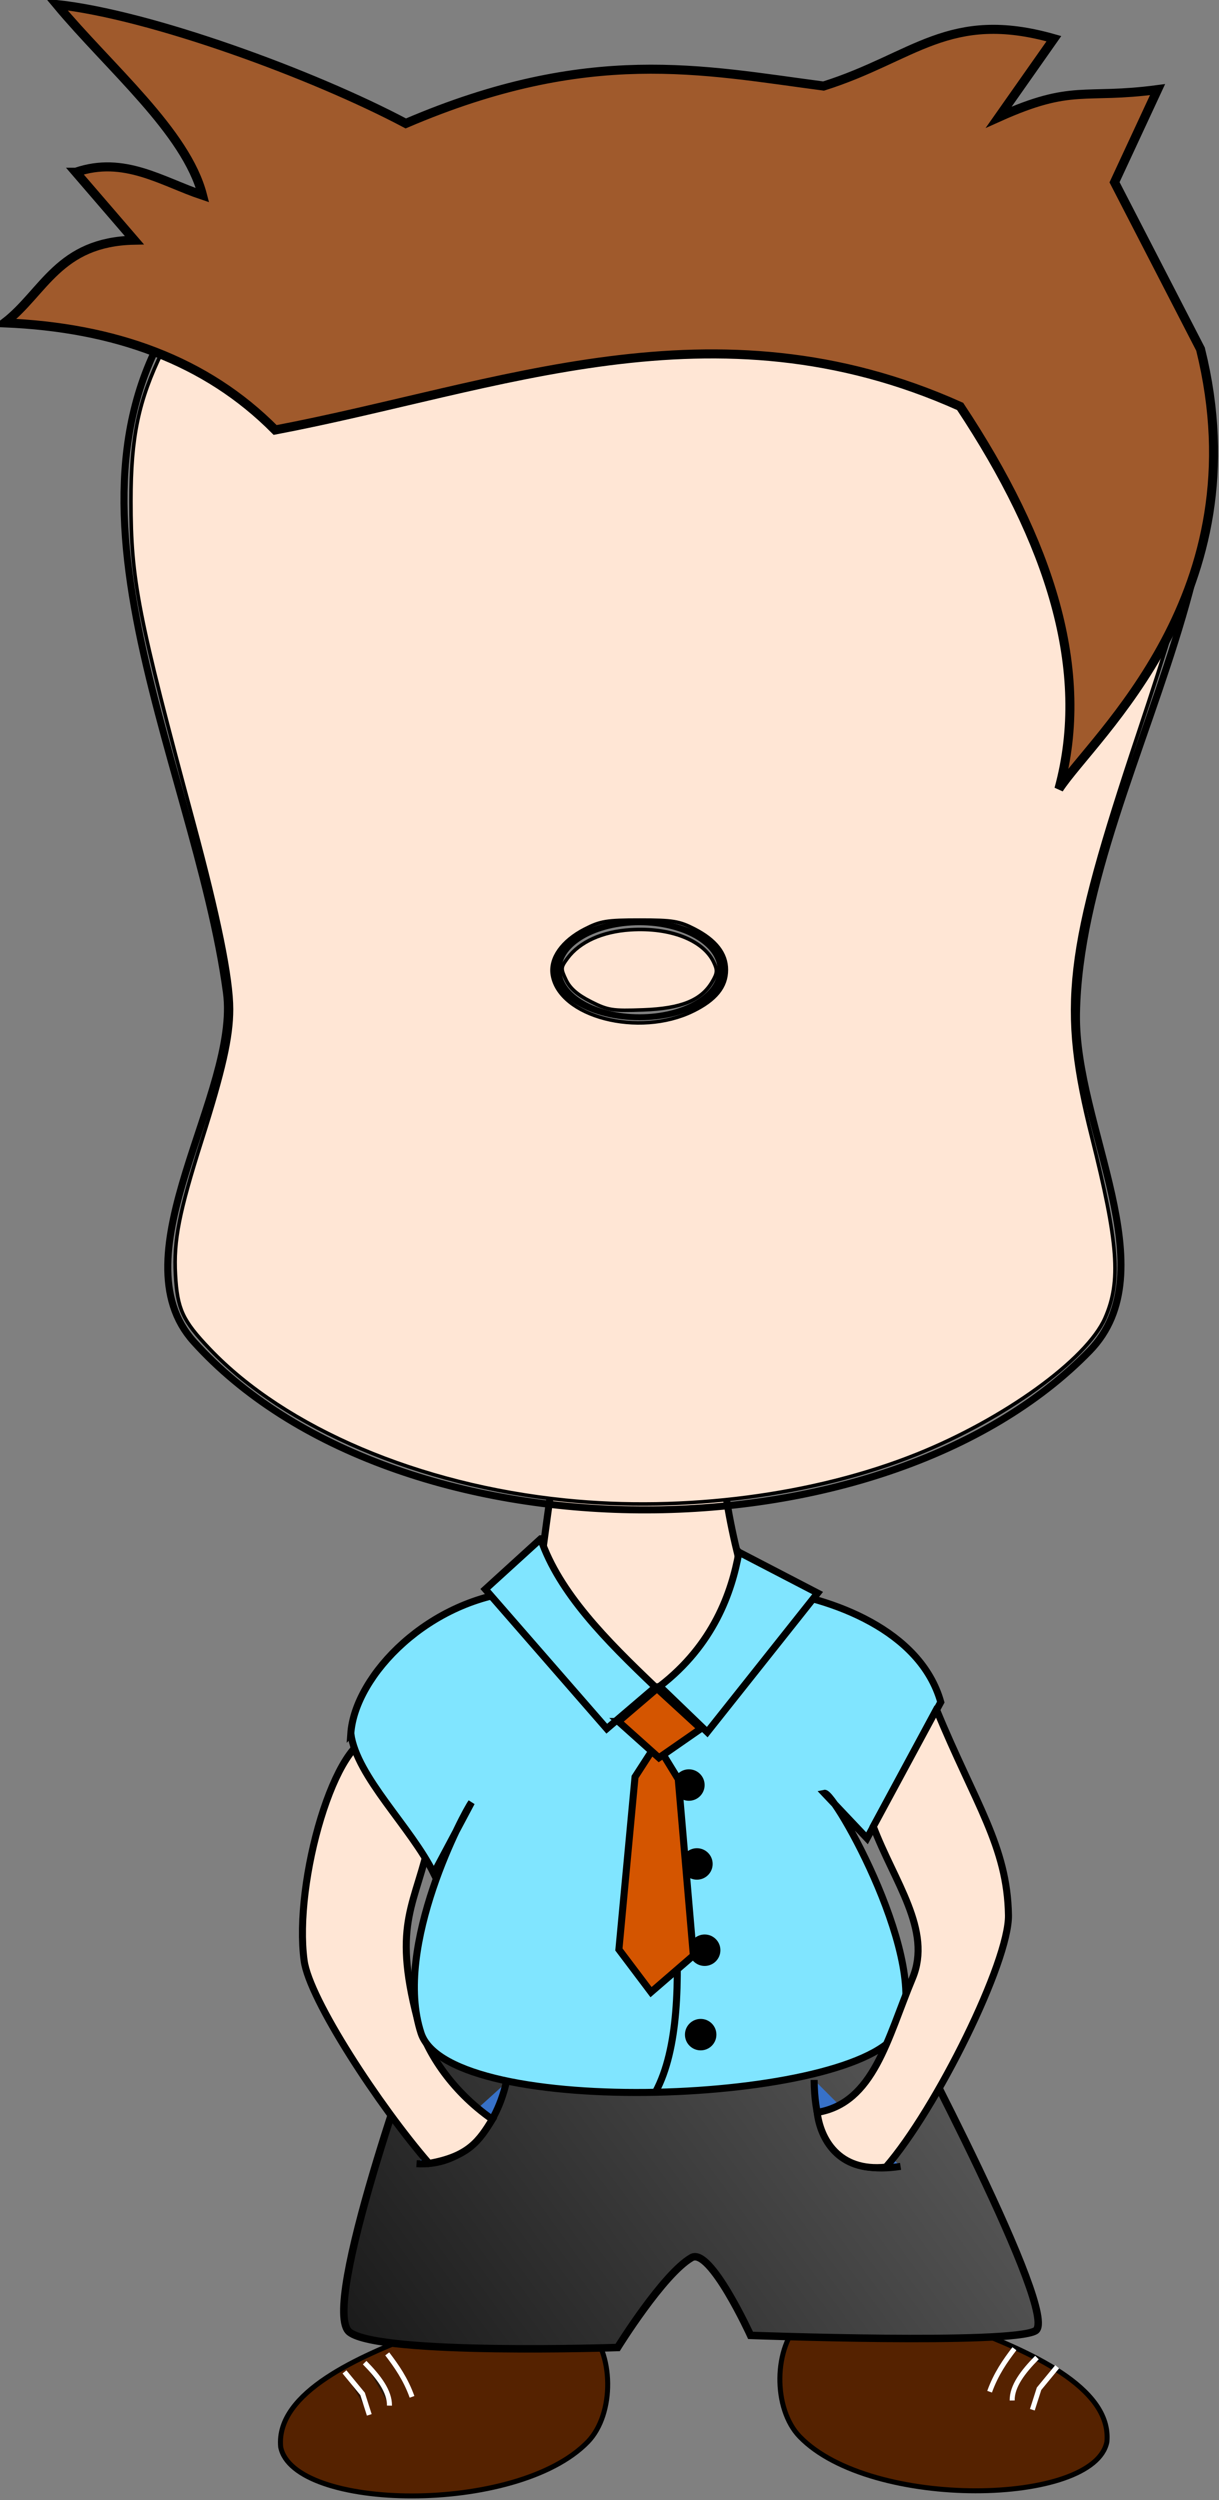 <?xml version="1.0" encoding="UTF-8" standalone="no"?>
<!-- Created with Inkscape (http://www.inkscape.org/) -->

<svg
   xmlns:dc="http://purl.org/dc/elements/1.1/"
   xmlns:cc="http://creativecommons.org/ns#"
   xmlns:rdf="http://www.w3.org/1999/02/22-rdf-syntax-ns#"
   xmlns:svg="http://www.w3.org/2000/svg"
   xmlns="http://www.w3.org/2000/svg"
   xmlns:xlink="http://www.w3.org/1999/xlink"
   xmlns:sodipodi="http://sodipodi.sourceforge.net/DTD/sodipodi-0.dtd"
   xmlns:inkscape="http://www.inkscape.org/namespaces/inkscape"
   version="1.1"
   width="82.905"
   height="170"
   id="svg2"
   inkscape:version="0.47 r22583"
   sodipodi:docname="Wino.svg">
  <rect width="100%" height="100%" fill="#808080" stroke="none"/>
  <sodipodi:namedview
     pagecolor="#ffffff"
     bordercolor="#666666"
     borderopacity="1"
     objecttolerance="10"
     gridtolerance="10"
     guidetolerance="10"
     inkscape:pageopacity="0"
     inkscape:pageshadow="2"
     inkscape:window-width="1517"
     inkscape:window-height="913"
     id="namedview12"
     showgrid="false"
     inkscape:zoom="3.2526295"
     inkscape:cx="-8.2340913"
     inkscape:cy="80.909034"
     inkscape:window-x="349"
     inkscape:window-y="73"
     inkscape:window-maximized="0"
     inkscape:current-layer="svg2" />
  <defs
     id="defs4">
    <linearGradient
       inkscape:collect="always"
       id="linearGradient3923">
      <stop
         style="stop-color:#000000;stop-opacity:1;"
         offset="0"
         id="stop3925" />
      <stop
         style="stop-color:#000000;stop-opacity:0;"
         offset="1"
         id="stop3927" />
    </linearGradient>
    <linearGradient
       inkscape:collect="always"
       id="linearGradient4725">
      <stop
         style="stop-color:#3771c8;stop-opacity:1;"
         offset="0"
         id="stop4727" />
      <stop
         style="stop-color:#3771c8;stop-opacity:0;"
         offset="1"
         id="stop4729" />
    </linearGradient>
    <linearGradient
       inkscape:collect="always"
       id="linearGradient4717">
      <stop
         style="stop-color:#008000;stop-opacity:1;"
         offset="0"
         id="stop4719" />
      <stop
         style="stop-color:#008000;stop-opacity:0;"
         offset="1"
         id="stop4721" />
    </linearGradient>
    <linearGradient
       inkscape:collect="always"
       id="linearGradient4709">
      <stop
         style="stop-color:#a52642;stop-opacity:1"
         offset="0"
         id="stop4711" />
      <stop
         style="stop-color:#c83753;stop-opacity:0;"
         offset="1"
         id="stop4713" />
    </linearGradient>
    <linearGradient
       id="linearGradient4701">
      <stop
         style="stop-color:#000000;stop-opacity:1;"
         offset="0"
         id="stop4703" />
      <stop
         style="stop-color:#000000;stop-opacity:0;"
         offset="1"
         id="stop4705" />
    </linearGradient>
    <inkscape:perspective
       sodipodi:type="inkscape:persp3d"
       inkscape:vp_x="0 : 9.0695848 : 1"
       inkscape:vp_y="0 : 1000 : 0"
       inkscape:vp_z="39.943302 : 9.0695848 : 1"
       inkscape:persp3d-origin="19.971651 : 6.0463899 : 1"
       id="perspective16" />
    <inkscape:path-effect
       effect="spiro"
       id="path-effect3592"
       is_visible="true" />
    <inkscape:perspective
       sodipodi:type="inkscape:persp3d"
       inkscape:vp_x="0 : 0.5 : 1"
       inkscape:vp_y="0 : 1000 : 0"
       inkscape:vp_z="1 : 0.5 : 1"
       inkscape:persp3d-origin="0.5 : 0.33333333 : 1"
       id="perspective4543" />
    <inkscape:perspective
       sodipodi:type="inkscape:persp3d"
       inkscape:vp_x="0 : 0.5 : 1"
       inkscape:vp_y="0 : 1000 : 0"
       inkscape:vp_z="1 : 0.5 : 1"
       inkscape:persp3d-origin="0.5 : 0.33333333 : 1"
       id="perspective4500" />
    <inkscape:perspective
       sodipodi:type="inkscape:persp3d"
       inkscape:vp_x="0 : 500 : 1"
       inkscape:vp_y="0 : 1000 : 0"
       inkscape:vp_z="562.5 : 500 : 1"
       inkscape:persp3d-origin="281.25 : 333.33333 : 1"
       id="perspective4371" />
    <clipPath
       id="clip1">
      <path
         d="m 70,45 287,0 0,212 -287,0 z m 0,0"
         id="path4254" />
    </clipPath>
    <inkscape:perspective
       sodipodi:type="inkscape:persp3d"
       inkscape:vp_x="0 : 0.5 : 1"
       inkscape:vp_y="0 : 1000 : 0"
       inkscape:vp_z="1 : 0.5 : 1"
       inkscape:persp3d-origin="0.5 : 0.33333333 : 1"
       id="perspective4065" />
    <inkscape:perspective
       sodipodi:type="inkscape:persp3d"
       inkscape:vp_x="0 : 0.5 : 1"
       inkscape:vp_y="0 : 1000 : 0"
       inkscape:vp_z="1 : 0.5 : 1"
       inkscape:persp3d-origin="0.5 : 0.33333333 : 1"
       id="perspective3628" />
    <inkscape:perspective
       sodipodi:type="inkscape:persp3d"
       inkscape:vp_x="0 : 0.5 : 1"
       inkscape:vp_y="0 : 1000 : 0"
       inkscape:vp_z="1 : 0.5 : 1"
       inkscape:persp3d-origin="0.5 : 0.33333333 : 1"
       id="perspective3602" />
    <inkscape:perspective
       id="perspective10"
       inkscape:persp3d-origin="372.04724 : 350.78739 : 1"
       inkscape:vp_z="744.09448 : 526.18109 : 1"
       inkscape:vp_y="0 : 1000 : 0"
       inkscape:vp_x="0 : 526.18109 : 1"
       sodipodi:type="inkscape:persp3d" />
    <inkscape:path-effect
       id="path-effect3592-8"
       effect="spiro"
       is_visible="true" />
    <inkscape:perspective
       id="perspective3233"
       inkscape:persp3d-origin="14.428618 : 5.006724 : 1"
       inkscape:vp_z="28.857237 : 7.5100861 : 1"
       inkscape:vp_y="0 : 1000 : 0"
       inkscape:vp_x="0 : 7.5100861 : 1"
       sodipodi:type="inkscape:persp3d" />
    <inkscape:perspective
       id="perspective3328"
       inkscape:persp3d-origin="0.5 : 0.33333333 : 1"
       inkscape:vp_z="1 : 0.5 : 1"
       inkscape:vp_y="0 : 1000 : 0"
       inkscape:vp_x="0 : 0.5 : 1"
       sodipodi:type="inkscape:persp3d" />
    <inkscape:perspective
       id="perspective3359"
       inkscape:persp3d-origin="0.5 : 0.33333333 : 1"
       inkscape:vp_z="1 : 0.5 : 1"
       inkscape:vp_y="0 : 1000 : 0"
       inkscape:vp_x="0 : 0.5 : 1"
       sodipodi:type="inkscape:persp3d" />
    <inkscape:perspective
       id="perspective3421"
       inkscape:persp3d-origin="0.5 : 0.33333333 : 1"
       inkscape:vp_z="1 : 0.5 : 1"
       inkscape:vp_y="0 : 1000 : 0"
       inkscape:vp_x="0 : 0.5 : 1"
       sodipodi:type="inkscape:persp3d" />
    <inkscape:path-effect
       id="path-effect3592-6"
       effect="spiro"
       is_visible="true" />
    <inkscape:perspective
       id="perspective4424"
       inkscape:persp3d-origin="19.971651 : 6.0463899 : 1"
       inkscape:vp_z="39.943302 : 9.0695848 : 1"
       inkscape:vp_y="0 : 1000 : 0"
       inkscape:vp_x="0 : 9.0695848 : 1"
       sodipodi:type="inkscape:persp3d" />
    <inkscape:path-effect
       id="path-effect3592-5"
       effect="spiro"
       is_visible="true" />
    <inkscape:perspective
       id="perspective4620"
       inkscape:persp3d-origin="19.971651 : 6.0463899 : 1"
       inkscape:vp_z="39.943302 : 9.0695848 : 1"
       inkscape:vp_y="0 : 1000 : 0"
       inkscape:vp_x="0 : 9.0695848 : 1"
       sodipodi:type="inkscape:persp3d" />
    <inkscape:path-effect
       id="path-effect3592-9"
       effect="spiro"
       is_visible="true" />
    <inkscape:perspective
       id="perspective4643"
       inkscape:persp3d-origin="14.428618 : 5.006724 : 1"
       inkscape:vp_z="28.857237 : 7.5100861 : 1"
       inkscape:vp_y="0 : 1000 : 0"
       inkscape:vp_x="0 : 7.5100861 : 1"
       sodipodi:type="inkscape:persp3d" />
    <inkscape:path-effect
       id="path-effect3592-93"
       effect="spiro"
       is_visible="true" />
    <inkscape:perspective
       id="perspective4664"
       inkscape:persp3d-origin="19.971651 : 6.0463899 : 1"
       inkscape:vp_z="39.943302 : 9.0695848 : 1"
       inkscape:vp_y="0 : 1000 : 0"
       inkscape:vp_x="0 : 9.0695848 : 1"
       sodipodi:type="inkscape:persp3d" />
    <inkscape:perspective
       id="perspective4683"
       inkscape:persp3d-origin="0.5 : 0.33333333 : 1"
       inkscape:vp_z="1 : 0.5 : 1"
       inkscape:vp_y="0 : 1000 : 0"
       inkscape:vp_x="0 : 0.5 : 1"
       sodipodi:type="inkscape:persp3d" />
    <linearGradient
       inkscape:collect="always"
       xlink:href="#linearGradient4709"
       id="linearGradient4715"
       x1="270.586"
       y1="265.47"
       x2="290.055"
       y2="233.391"
       gradientUnits="userSpaceOnUse" />
    <linearGradient
       inkscape:collect="always"
       xlink:href="#linearGradient4717"
       id="linearGradient4723"
       x1="272.149"
       y1="253.796"
       x2="283.331"
       y2="253.796"
       gradientUnits="userSpaceOnUse" />
    <linearGradient
       inkscape:collect="always"
       xlink:href="#linearGradient4725"
       id="linearGradient4731"
       x1="272.515"
       y1="320.419"
       x2="295.324"
       y2="248.234"
       gradientUnits="userSpaceOnUse" />
    <inkscape:perspective
       id="perspective4741"
       inkscape:persp3d-origin="0.5 : 0.33333333 : 1"
       inkscape:vp_z="1 : 0.5 : 1"
       inkscape:vp_y="0 : 1000 : 0"
       inkscape:vp_x="0 : 0.5 : 1"
       sodipodi:type="inkscape:persp3d" />
    <linearGradient
       inkscape:collect="always"
       xlink:href="#linearGradient4701-6"
       id="linearGradient4707-6"
       x1="245.657"
       y1="342.611"
       x2="245.657"
       y2="295.436"
       gradientUnits="userSpaceOnUse"
       gradientTransform="translate(0.435,-4.783)" />
    <linearGradient
       id="linearGradient4701-6">
      <stop
         style="stop-color:#000000;stop-opacity:1;"
         offset="0"
         id="stop4703-5" />
      <stop
         style="stop-color:#000000;stop-opacity:0;"
         offset="1"
         id="stop4705-1" />
    </linearGradient>
    <inkscape:perspective
       id="perspective4801"
       inkscape:persp3d-origin="0.5 : 0.33333333 : 1"
       inkscape:vp_z="1 : 0.5 : 1"
       inkscape:vp_y="0 : 1000 : 0"
       inkscape:vp_x="0 : 0.5 : 1"
       sodipodi:type="inkscape:persp3d" />
    <inkscape:perspective
       id="perspective4833"
       inkscape:persp3d-origin="0.5 : 0.33333333 : 1"
       inkscape:vp_z="1 : 0.5 : 1"
       inkscape:vp_y="0 : 1000 : 0"
       inkscape:vp_x="0 : 0.5 : 1"
       sodipodi:type="inkscape:persp3d" />
    <inkscape:perspective
       id="perspective4855"
       inkscape:persp3d-origin="0.5 : 0.33333333 : 1"
       inkscape:vp_z="1 : 0.5 : 1"
       inkscape:vp_y="0 : 1000 : 0"
       inkscape:vp_x="0 : 0.5 : 1"
       sodipodi:type="inkscape:persp3d" />
    <inkscape:perspective
       id="perspective4883"
       inkscape:persp3d-origin="0.5 : 0.33333333 : 1"
       inkscape:vp_z="1 : 0.5 : 1"
       inkscape:vp_y="0 : 1000 : 0"
       inkscape:vp_x="0 : 0.5 : 1"
       sodipodi:type="inkscape:persp3d" />
    <inkscape:perspective
       id="perspective2961"
       inkscape:persp3d-origin="0.5 : 0.33333333 : 1"
       inkscape:vp_z="1 : 0.5 : 1"
       inkscape:vp_y="0 : 1000 : 0"
       inkscape:vp_x="0 : 0.5 : 1"
       sodipodi:type="inkscape:persp3d" />
    <inkscape:path-effect
       id="path-effect3592-64"
       effect="spiro"
       is_visible="true" />
    <inkscape:perspective
       id="perspective2999"
       inkscape:persp3d-origin="19.971651 : 6.0463899 : 1"
       inkscape:vp_z="39.943302 : 9.0695848 : 1"
       inkscape:vp_y="0 : 1000 : 0"
       inkscape:vp_x="0 : 9.0695848 : 1"
       sodipodi:type="inkscape:persp3d" />
    <inkscape:path-effect
       id="path-effect3592-1"
       effect="spiro"
       is_visible="true" />
    <inkscape:perspective
       id="perspective3018"
       inkscape:persp3d-origin="14.428618 : 5.006724 : 1"
       inkscape:vp_z="28.857237 : 7.5100861 : 1"
       inkscape:vp_y="0 : 1000 : 0"
       inkscape:vp_x="0 : 7.5100861 : 1"
       sodipodi:type="inkscape:persp3d" />
    <inkscape:perspective
       id="perspective3047"
       inkscape:persp3d-origin="0.5 : 0.33333333 : 1"
       inkscape:vp_z="1 : 0.5 : 1"
       inkscape:vp_y="0 : 1000 : 0"
       inkscape:vp_x="0 : 0.5 : 1"
       sodipodi:type="inkscape:persp3d" />
    <inkscape:perspective
       id="perspective3069"
       inkscape:persp3d-origin="0.5 : 0.33333333 : 1"
       inkscape:vp_z="1 : 0.5 : 1"
       inkscape:vp_y="0 : 1000 : 0"
       inkscape:vp_x="0 : 0.5 : 1"
       sodipodi:type="inkscape:persp3d" />
    <inkscape:perspective
       id="perspective3091"
       inkscape:persp3d-origin="0.5 : 0.33333333 : 1"
       inkscape:vp_z="1 : 0.5 : 1"
       inkscape:vp_y="0 : 1000 : 0"
       inkscape:vp_x="0 : 0.5 : 1"
       sodipodi:type="inkscape:persp3d" />
    <inkscape:perspective
       id="perspective3123"
       inkscape:persp3d-origin="0.5 : 0.33333333 : 1"
       inkscape:vp_z="1 : 0.5 : 1"
       inkscape:vp_y="0 : 1000 : 0"
       inkscape:vp_x="0 : 0.5 : 1"
       sodipodi:type="inkscape:persp3d" />
    <linearGradient
       inkscape:collect="always"
       xlink:href="#linearGradient3923"
       id="linearGradient3929"
       x1="210.302"
       y1="378.857"
       x2="521.674"
       y2="151.623"
       gradientUnits="userSpaceOnUse" />
    <linearGradient
       inkscape:collect="always"
       xlink:href="#linearGradient3923"
       id="linearGradient2956"
       gradientUnits="userSpaceOnUse"
       x1="210.302"
       y1="378.857"
       x2="521.674"
       y2="151.623" />
  </defs>
  <g
     id="g2913"
     transform="matrix(0.478,0,0,0.478,5.807,1.006)">
    <g
       style="fill:#552200"
       transform="matrix(-0.709,0,0,0.709,198.209,116.724)"
       id="g4869-9">
      <path
         style="fill:#552200;stroke:#000000;stroke-width:1px;stroke-linecap:butt;stroke-linejoin:miter;stroke-opacity:1"
         d="m 101.954,299.701 c -11.035,4.288 -28.413,11.501 -27.392,22.609 2.497,12.822 47.33,13.732 61.635,-1.019 5.414,-5.583 5.347,-18.013 -0.329,-23.33 -14.103,-12.042 -23.363,-2.361 -33.914,1.739 z"
         id="path4815-8"
         sodipodi:nodetypes="ccccc" />
      <path
         style="fill:#552200;stroke:#ffffff;stroke-width:1px;stroke-linecap:butt;stroke-linejoin:miter;stroke-opacity:1"
         d="m 84.547,307.256 3.636,4.415 1.342,4.207"
         id="path4817-2"
         sodipodi:nodetypes="ccc" />
      <path
         style="fill:#552200;stroke:#ffffff;stroke-width:1px;stroke-linecap:butt;stroke-linejoin:miter;stroke-opacity:1"
         d="m 88.596,305.401 c 2.833,2.874 5.022,5.748 4.978,8.622"
         id="path4817-3-1"
         sodipodi:nodetypes="cc" />
      <path
         style="fill:#552200;stroke:#ffffff;stroke-width:1px;stroke-linecap:butt;stroke-linejoin:miter;stroke-opacity:1"
         d="m 93.126,303.636 c 1.869,2.455 3.68,5.025 4.978,8.622"
         id="path4817-3-9-2"
         sodipodi:nodetypes="cc" />
    </g>
    <g
       style="fill:#552200"
       transform="matrix(0.709,0,0,0.709,-23.079,117.454)"
       id="g4869">
      <path
         style="fill:#552200;stroke:#000000;stroke-width:1px;stroke-linecap:butt;stroke-linejoin:miter;stroke-opacity:1"
         d="m 99.132,299.701 c -11.035,4.288 -28.413,11.501 -27.392,22.609 2.497,12.822 47.33,13.732 61.635,-1.019 5.414,-5.583 5.347,-18.013 -0.329,-23.33 -14.103,-12.042 -23.363,-2.361 -33.914,1.739 z"
         id="path4815"
         sodipodi:nodetypes="ccccc" />
      <path
         style="fill:#2b1100;stroke:#ffffff;stroke-width:1px;stroke-linecap:butt;stroke-linejoin:miter;stroke-opacity:1"
         d="m 84.547,307.256 3.636,4.415 1.342,4.207"
         id="path4817"
         sodipodi:nodetypes="ccc" />
      <path
         style="fill:#28170b;stroke:#ffffff;stroke-width:1px;stroke-linecap:butt;stroke-linejoin:miter;stroke-opacity:1"
         d="m 88.596,305.401 c 2.833,2.874 5.022,5.748 4.978,8.622"
         id="path4817-3"
         sodipodi:nodetypes="cc" />
      <path
         style="fill:#552200;stroke:#ffffff;stroke-width:1px;stroke-linecap:butt;stroke-linejoin:miter;stroke-opacity:1"
         d="m 93.126,303.636 c 1.869,2.455 3.68,5.025 4.978,8.622"
         id="path4817-3-9"
         sodipodi:nodetypes="cc" />
    </g>
    <path
       sodipodi:nodetypes="ccccc"
       d="M 99.699,240.596 61.338,239.822 c 2.224,-8.393 3.414,-19.424 4.935,-30.079 l 24.685,-0.366 c 1.417,10.75 5.465,22.289 8.741,31.22 z"
       style="fill:#ffe6d5;stroke:#000000;stroke-width:1px;stroke-linecap:butt;stroke-linejoin:miter;stroke-opacity:1"
       id="path3410" />
    <g
       transform="translate(-168.645,-373.931)"
       inkscape:label="Capa 1"
       id="layer1-1">
      <path
         style="fill:#ffe6d5;fill-opacity:1;stroke:#000000;stroke-width:0.505;stroke-linecap:round;stroke-miterlimit:4;stroke-opacity:1;stroke-dasharray:none"
         d="m 236.916,585.222 c -20.754,-2.11 -39.8,-10.205 -50.568,-21.495 -3.881,-4.068 -4.619,-5.669 -4.887,-10.593 -0.266,-4.876 0.521,-8.867 3.767,-19.113 3.145,-9.925 4.204,-14.613 4.208,-18.624 0.005,-4.404 -1.762,-13.134 -5.353,-26.459 -7.962,-29.543 -8.955,-34.624 -8.955,-45.83 -3.2e-4,-9.171 1.075,-14.304 4.456,-21.27 4.32,-8.901 11.061,-15.606 21.096,-20.985 10.759,-5.767 21.051,-8.943 36.742,-11.338 8.779,-1.34 27.282,-1.23 36.234,0.214 20.317,3.278 34.268,9.631 43.93,20.005 6.58,7.065 9.636,14.185 10.109,23.558 0.549,10.872 -1.041,18.235 -9.251,42.841 -10.426,31.246 -11.301,38.819 -6.632,57.384 3.807,15.138 4.21,20.601 1.903,25.816 -2.61,5.899 -14.33,14.371 -26.796,19.369 -14.577,5.844 -33.01,8.247 -50.003,6.52 l 0,0 z m 18.16,-69.554 c 3.251,-1.585 4.77,-3.46 4.77,-5.889 0,-2.321 -1.503,-4.245 -4.534,-5.805 -2.168,-1.116 -3.092,-1.266 -7.79,-1.266 -4.728,0 -5.614,0.146 -7.842,1.293 -3.214,1.654 -4.969,4.131 -4.593,6.482 0.957,5.995 12.296,8.936 19.989,5.185 l 0,0 z"
         id="path3729" />
      <path
         sodipodi:type="arc"
         style="fill:none;stroke:#000000;stroke-width:1;stroke-linecap:round;stroke-miterlimit:4;stroke-opacity:1;stroke-dasharray:none"
         id="path2818"
         sodipodi:cx="241.07143"
         sodipodi:cy="503.96933"
         sodipodi:rx="8.9285717"
         sodipodi:ry="8.0357141"
         d="m 250,503.969 c 0,4.438 -3.997,8.036 -8.929,8.036 -4.931,0 -8.929,-3.598 -8.929,-8.036 0,-4.438 3.997,-8.036 8.929,-8.036 4.931,0 8.929,3.598 8.929,8.036 z"
         transform="matrix(1.317,0,0,0.841,-70.005,85.936)" />
      <path
         style="fill:none;stroke:#000000;stroke-width:1px;stroke-linecap:butt;stroke-linejoin:miter;stroke-opacity:1"
         d="m 185.868,410.915 c 25.754,-28.207 101.718,-32.757 131.32,-3.03 29.602,29.727 -6.977,72.029 -7.53,108.169 -0.245,15.992 13.013,36.476 1.866,47.946 -29.608,30.469 -99.001,30.248 -127.451,-1.306 -11.142,-12.358 6.571,-35.44 4.641,-49.702 -4.587,-33.898 -28.601,-73.869 -2.847,-102.076 z"
         id="path2816"
         sodipodi:nodetypes="czaaasz" />
      <path
         style="fill:#ffe6d5;fill-opacity:1;stroke:#000000;stroke-width:0.505;stroke-linecap:round;stroke-miterlimit:4;stroke-opacity:1;stroke-dasharray:none"
         d="m 240.539,514.295 c -1.878,-0.951 -2.937,-1.879 -3.505,-3.07 -0.771,-1.616 -0.76,-1.781 0.21,-3.092 1.728,-2.337 4.952,-3.792 8.968,-4.047 5.632,-0.358 10.319,1.457 11.819,4.576 0.565,1.176 0.536,1.58 -0.207,2.838 -1.553,2.629 -4.379,3.777 -9.796,3.98 -4.402,0.164 -5.02,0.067 -7.489,-1.184 l 0,0 z"
         id="path3731" />
      <g
         id="surface13967"
         transform="matrix(1.25,0,0,1.25,-950.849,174.314)">
        <g
           id="g4261"
           clip-rule="nonzero"
           clip-path="url(#clip1)" />
      </g>
    </g>
    <g
       style="fill:#ffffff;fill-opacity:1;stroke:none"
       transform="translate(-190.067,-4.354)"
       id="g3391-1">
      <path
         style="fill:#ffffff;fill-opacity:1;stroke:none"
         d="m 237.585,290.942 c 0,0 -14.262,39.29 -9.915,42.593 4.363,3.316 38.135,2.174 38.135,2.174 0,0 6.464,-10.445 10.523,-12.785 2.64,-1.522 8.391,11.061 8.391,11.061 0,0 37.049,1.355 40.525,-0.652 3.657,-2.112 -18.871,-44.492 -18.871,-44.492 l -68.788,2.102 z"
         id="path3381-0"
         sodipodi:nodetypes="cscsczcc" />
      <path
         style="fill:#ffffff;fill-opacity:1;stroke:none"
         d="m 249.952,298.032 c -1.618,6.925 -6.241,11.955 -12.759,11.529"
         id="path3385-6"
         sodipodi:nodetypes="cc" />
      <path
         style="fill:#ffffff;fill-opacity:1;stroke:none"
         d="m 293.762,297.648 c 0.107,10.309 4.822,13.45 12.298,12.298"
         id="path3387-1"
         sodipodi:nodetypes="cc" />
      <path
         sodipodi:type="arc"
         style="fill:#ffffff;fill-opacity:1;stroke:none"
         id="path3389-5"
         sodipodi:cx="270.93463"
         sodipodi:cy="293.88193"
         sodipodi:rx="0.84546977"
         sodipodi:ry="0.46116534"
         d="m 271.78,293.882 c 0,0.255 -0.379,0.461 -0.845,0.461 -0.467,0 -0.845,-0.206 -0.845,-0.461 0,-0.255 0.379,-0.461 0.845,-0.461 0.467,0 0.845,0.206 0.845,0.461 z"
         transform="matrix(0.56,0,0,0.56,123.147,131.111)" />
    </g>
    <g
       style="fill:#3771c8"
       transform="translate(-190.075,-3.882)"
       id="g3391">
      <path
         style="fill:url(#linearGradient2956);fill-opacity:1;stroke:#000000;stroke-width:1.062px;stroke-linecap:butt;stroke-linejoin:miter;stroke-opacity:1"
         d="m 237.585,290.942 c 0,0 -14.262,39.29 -9.915,42.593 4.363,3.316 38.135,2.174 38.135,2.174 0,0 6.464,-10.445 10.523,-12.785 2.64,-1.522 8.391,11.061 8.391,11.061 0,0 37.049,1.355 40.525,-0.652 3.657,-2.112 -18.871,-44.492 -18.871,-44.492 l -68.788,2.102 z"
         id="path3381"
         sodipodi:nodetypes="cscsczcc" />
      <path
         style="fill:#3771c8;stroke:#000000;stroke-width:1px;stroke-linecap:butt;stroke-linejoin:miter;stroke-opacity:1"
         d="m 249.952,298.032 c -1.618,6.925 -6.241,11.955 -12.759,11.529"
         id="path3385"
         sodipodi:nodetypes="cc" />
      <path
         style="fill:#3771c8;stroke:#000000;stroke-width:1px;stroke-linecap:butt;stroke-linejoin:miter;stroke-opacity:1"
         d="m 293.762,297.648 c 0.107,10.309 4.822,13.45 12.298,12.298"
         id="path3387"
         sodipodi:nodetypes="cc" />
      <path
         sodipodi:type="arc"
         style="fill:#3771c8;fill-opacity:1;stroke:#000000;stroke-width:10;stroke-linecap:round;stroke-linejoin:round;stroke-miterlimit:4;stroke-opacity:1;stroke-dasharray:none"
         id="path3389"
         sodipodi:cx="270.93463"
         sodipodi:cy="293.88193"
         sodipodi:rx="0.84546977"
         sodipodi:ry="0.46116534"
         d="m 271.78,293.882 c 0,0.255 -0.379,0.461 -0.845,0.461 -0.467,0 -0.845,-0.206 -0.845,-0.461 0,-0.255 0.379,-0.461 0.845,-0.461 0.467,0 0.845,0.206 0.845,0.461 z"
         transform="matrix(0.56,0,0,0.56,123.147,131.111)" />
    </g>
    <path
       sodipodi:nodetypes="csccscc"
       id="path3406"
       d="m 41.264,244.932 c -5.656,-0.329 -11.668,20.666 -10.139,31.872 0.753,5.521 10.724,20.719 17.765,28.833 5.666,-0.993 7.156,-3.243 9.013,-6.262 -6.063,-4.233 -9.547,-9.966 -10.67,-14.284 -3.625,-13.933 -0.15,-16.23 1.833,-25.864 l -7.802,-14.294 z"
       style="fill:#ffe6d5;stroke:#000000;stroke-width:1px;stroke-linecap:butt;stroke-linejoin:miter;stroke-opacity:1" />
    <path
       sodipodi:nodetypes="ccsccccszccc"
       id="path3379"
       d="m 37.762,244.515 c 0.576,-8.343 11.22,-19.369 24.585,-20.321 0,0 10.116,11.961 17.587,13.575 6.803,1.469 16.988,-13.752 16.988,-13.752 9.293,1.149 21.887,5.758 24.784,16.001 l -10.493,19.378 -6.061,-6.41 c 1.404,-0.312 15.365,24.458 10.615,33.665 -5.468,10.6 -63.919,12.892 -68.007,0.466 -4.088,-12.426 6.234,-31.573 7.174,-32.827 l -5.37,10.093 c -3.224,-6.573 -10.944,-13.69 -11.801,-19.869 z"
       style="fill:#80e5ff;stroke:#000000;stroke-width:1px;stroke-linecap:butt;stroke-linejoin:miter;stroke-opacity:1" />
    <path
       sodipodi:nodetypes="csccscc"
       id="path3406-6"
       d="m 121.087,241.069 c 5.537,13.433 10.093,19.456 10.25,29.267 0.106,6.596 -10.245,27.565 -17.442,35.834 -6.808,0.717 -9.337,-4.118 -9.774,-7.784 8.061,-1.313 9.983,-10.532 13.558,-19.082 2.858,-6.834 -2.636,-13.783 -5.574,-21.589 l 8.98,-16.646 z"
       style="fill:#ffe6d5;stroke:#000000;stroke-width:1px;stroke-linecap:butt;stroke-linejoin:miter;stroke-opacity:1" />
    <path
       sodipodi:nodetypes="cccccccccccccccc"
       id="path2985"
       d="m -1.356,22.395 8.325,9.666 c -10.793,0.209 -12.844,7.413 -18.463,11.761 15.607,0.639 28.683,5.327 38.494,15.239 31.752,-6.023 62.449,-19.078 97.463,-3.351 12.736,19.211 18.688,37.517 14.053,54.411 4.886,-7.479 28.763,-27.784 20.147,-62.563 l -12.234,-23.736 6.123,-13.181 c -10.576,1.406 -12.021,-0.834 -22.598,3.924 L 137.802,3.398 C 122.862,-0.852 117.893,6.084 105.029,10.136 87.893,7.893 71.68,4.266 45.59,15.455 32.37,8.439 9.227,-0.024 -4.063,-1.459 3.466,7.583 14.337,16.625 16.666,25.667 10.872,23.723 5.513,20.04 -1.356,22.395 z"
       style="fill:#a05a2c;stroke:#000000;stroke-width:1.288px;stroke-linecap:butt;stroke-linejoin:miter;stroke-opacity:1" />
    <path
       sodipodi:nodetypes="cc"
       id="path3027"
       d="m 81.473,238.276 c 0.478,19.371 6.134,44.993 -0.326,57.169"
       style="fill:none;stroke:#000000;stroke-width:1px;stroke-linecap:butt;stroke-linejoin:miter;stroke-opacity:1" />
    <path
       transform="matrix(0.746,0,0,0.746,20.592,66.536)"
       d="m 90.502,248.367 c 0,1.657 -1.343,3 -3,3 -1.657,0 -3,-1.343 -3,-3 0,-1.657 1.343,-3 3,-3 1.657,0 3,1.343 3,3 z"
       sodipodi:ry="3"
       sodipodi:rx="3"
       sodipodi:cy="248.36671"
       sodipodi:cx="87.501656"
       style="fill:#000000;stroke:none"
       id="path3031"
       sodipodi:type="arc" />
    <path
       transform="matrix(0.746,0,0,0.746,21.735,77.76)"
       d="m 90.502,248.367 c 0,1.657 -1.343,3 -3,3 -1.657,0 -3,-1.343 -3,-3 0,-1.657 1.343,-3 3,-3 1.657,0 3,1.343 3,3 z"
       sodipodi:ry="3"
       sodipodi:rx="3"
       sodipodi:cy="248.36671"
       sodipodi:cx="87.501656"
       style="fill:#000000;stroke:none"
       id="path3031-5"
       sodipodi:type="arc" />
    <path
       transform="matrix(0.746,0,0,0.746,22.837,90.031)"
       d="m 90.502,248.367 c 0,1.657 -1.343,3 -3,3 -1.657,0 -3,-1.343 -3,-3 0,-1.657 1.343,-3 3,-3 1.657,0 3,1.343 3,3 z"
       sodipodi:ry="3"
       sodipodi:rx="3"
       sodipodi:cy="248.36671"
       sodipodi:cx="87.501656"
       style="fill:#000000;stroke:none"
       id="path3031-5-6"
       sodipodi:type="arc" />
    <path
       transform="matrix(0.746,0,0,0.746,22.268,102.04)"
       d="m 90.502,248.367 c 0,1.657 -1.343,3 -3,3 -1.657,0 -3,-1.343 -3,-3 0,-1.657 1.343,-3 3,-3 1.657,0 3,1.343 3,3 z"
       sodipodi:ry="3"
       sodipodi:rx="3"
       sodipodi:cy="248.36671"
       sodipodi:cx="87.501656"
       style="fill:#000000;stroke:none"
       id="path3031-5-6-7"
       sodipodi:type="arc" />
    <path
       sodipodi:nodetypes="ccccc"
       id="path3113"
       d="m 64.784,216.79 -7.881,7.174 17.283,19.837 6.918,-5.912 C 74.09,231.208 67.422,224.501 64.784,216.79 z"
       style="fill:#80e5ff;stroke:#000000;stroke-width:1px;stroke-linecap:butt;stroke-linejoin:miter;stroke-opacity:1" />
    <path
       sodipodi:nodetypes="ccccc"
       id="path3137"
       d="m 92.991,218.692 11.196,5.815 -15.707,19.783 -6.766,-6.516 c 7.645,-5.883 10.271,-13.4 11.277,-19.082 z"
       style="fill:#80e5ff;stroke:#000000;stroke-width:1px;stroke-linecap:butt;stroke-linejoin:miter;stroke-opacity:1" />
    <path
       sodipodi:nodetypes="ccccccc"
       id="path3141"
       d="m 81.262,245.932 -3.057,4.732 -2.295,24.544 4.572,6.069 6.023,-5.206 -2.151,-25.094 -3.092,-5.046 z"
       style="fill:#d45500;stroke:#000000;stroke-width:1px;stroke-linecap:butt;stroke-linejoin:miter;stroke-opacity:1" />
    <path
       sodipodi:nodetypes="ccccc"
       id="path3139"
       d="m 75.845,242.779 5.762,5.159 5.959,-4.136 -6.229,-5.716 -5.491,4.693 z"
       style="fill:#d45500;stroke:#000000;stroke-width:1px;stroke-linecap:butt;stroke-linejoin:miter;stroke-opacity:1" />
  </g>
</svg>
